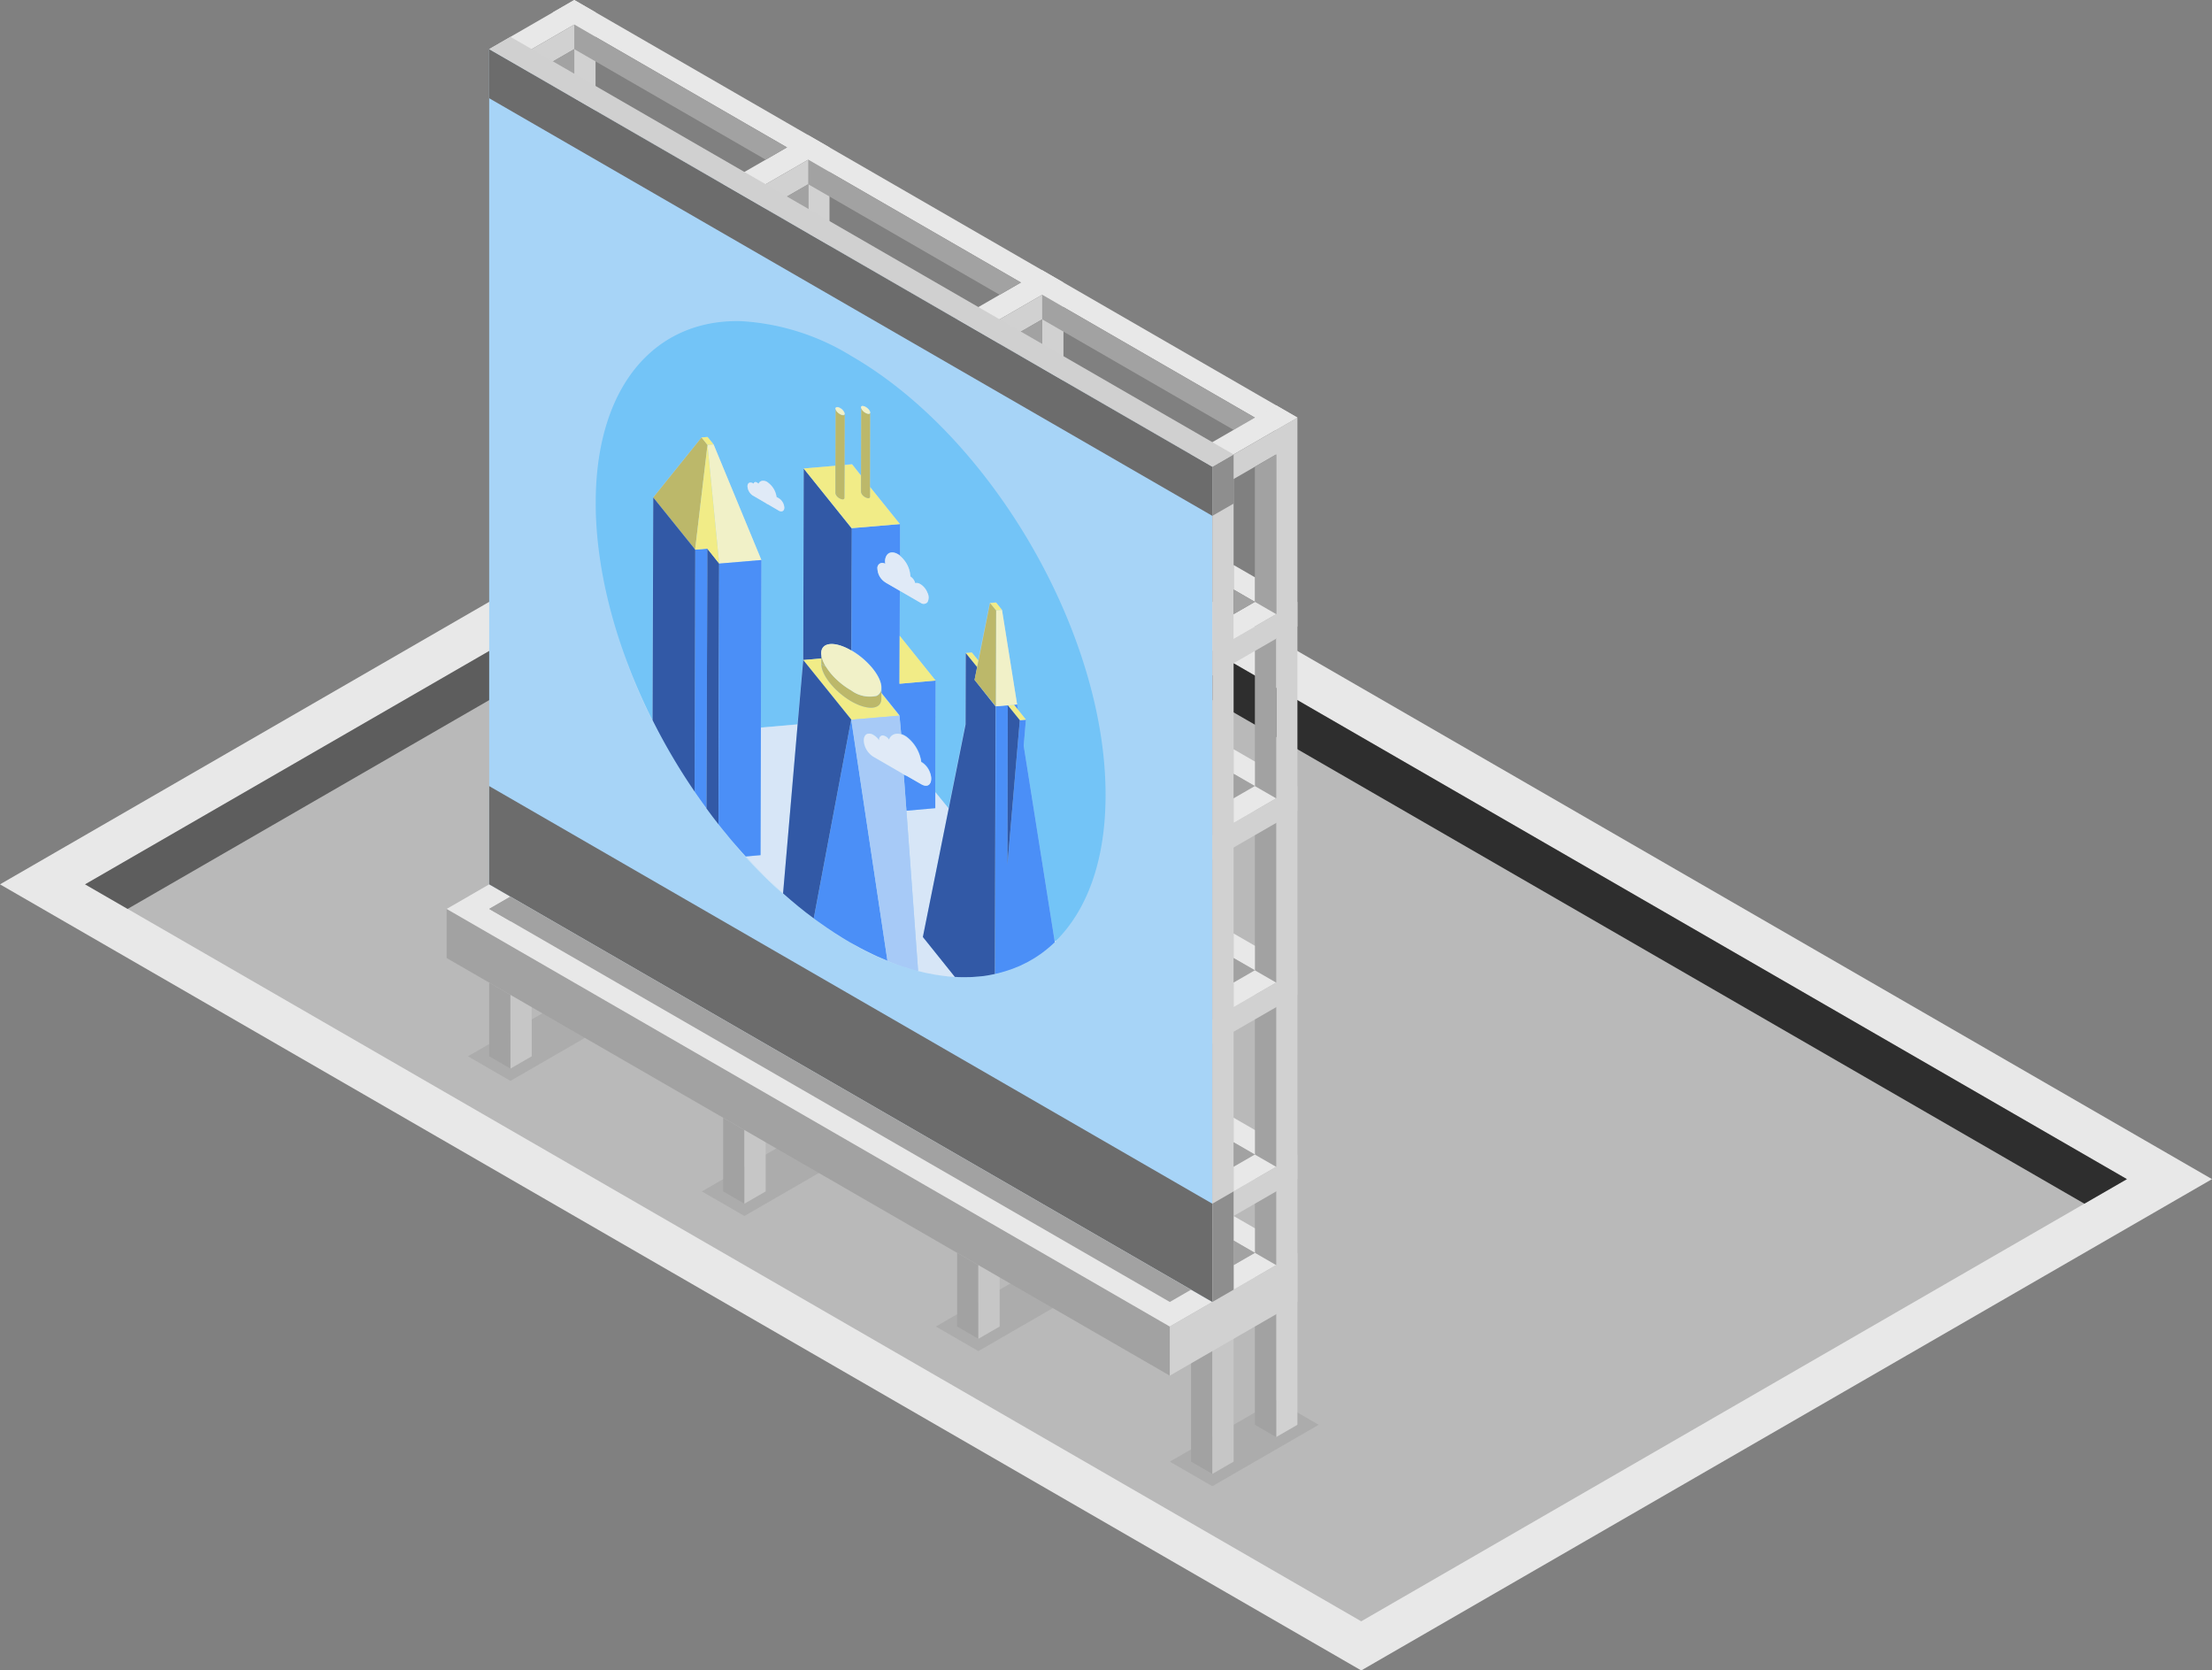 <svg id="Layer_1" data-name="Layer 1" xmlns="http://www.w3.org/2000/svg" viewBox="0 0 260 196.299">
  <rect x="0" y="0" width="260" height="196.299" fill="#808080" stroke="none"/>
  <defs>
    <style>
      .cls-1 {
        fill: #e8e8e8;
      }

      .cls-2 {
        fill: #b9b9b9;
      }

      .cls-3 {
        fill: #5d5d5d;
      }

      .cls-4 {
        fill: #2e2e2e;
      }

      .cls-5 {
        fill: #d1d1d1;
      }

      .cls-6 {
        fill: #a2a2a2;
      }

      .cls-7 {
        fill: #acacac;
      }

      .cls-8 {
        fill: #c6c6c6;
      }

      .cls-9 {
        fill: #b0dcff;
      }

      .cls-10 {
        fill: #6c6c6c;
      }

      .cls-11 {
        fill: #8e8e8e;
      }

      .cls-12 {
        fill: #d0d0d0;
      }

      .cls-13, .cls-14 {
        fill: none;
      }

      .cls-14 {
        stroke: #fff;
        stroke-linecap: round;
        stroke-linejoin: round;
        stroke-width: 0;
      }

      .cls-15 {
        fill: #fff;
      }

      .cls-16 {
        fill: #78cbff;
      }

      .cls-17 {
        fill: #e3efff;
      }

      .cls-18 {
        fill: #3258a8;
      }

      .cls-19 {
        fill: #4d92ff;
      }

      .cls-20 {
        fill: #fff587;
      }

      .cls-21 {
        fill: #fffbcd;
      }

      .cls-22 {
        fill: #c6be68;
      }

      .cls-23 {
        fill: #b0d1ff;
      }

      .cls-24 {
        fill: #edf3ff;
      }

      .cls-25 {
        opacity: 0.07;
      }

      .cls-26 {
        fill: #346288;
      }
    </style>
  </defs>
  <title>1Artboard 11</title>
  <g id="root">
    <path id="Path" class="cls-1" d="M260,138.564l-100,57.735L0,103.923,100,46.188Z"/>
    <path id="Path-2" data-name="Path" class="cls-2" d="M100,51.962,10,103.923l150,86.603,90-51.962Z"/>
    <path id="Path-3" data-name="Path" class="cls-3" d="M100,51.962V57.735L15,106.81l-5-2.887Z"/>
    <path id="Path-4" data-name="Path" class="cls-4" d="M250,138.564,110,57.735v5.774l135,77.942Z"/>
    <g id="Group">
      <g id="Group-2" data-name="Group">
        <path id="Path-5" data-name="Path" class="cls-1" d="M57.5,5.774,67.5,0,70,1.443,60,7.217Z"/>
        <path id="Path-6" data-name="Path" class="cls-5" d="M70,1.443V15.877l-2.5,1.443V5.774L62.5,8.66,60,7.217Z"/>
        <path id="Path-7" data-name="Path" class="cls-6" d="M65,15.877v-8.66l2.5-1.443v11.547Z"/>
      </g>
      <path id="Path-8" data-name="Path" class="cls-1" d="M85,21.651l10-5.773,2.5,1.443-10,5.774Z"/>
      <path id="Path-9" data-name="Path" class="cls-5" d="M97.5,17.32V31.754L95,33.198V21.651l-5,2.887L87.5,23.094Z"/>
      <path id="Path-10" data-name="Path" class="cls-6" d="M92.5,31.754v-8.66L95,21.651v11.547Z"/>
      <g id="Group-3" data-name="Group">
        <path id="Path-11" data-name="Path" class="cls-1" d="M112.5,37.528l10-5.774,2.5,1.443-10,5.774Z"/>
        <path id="Path-12" data-name="Path" class="cls-5" d="M125,33.198V47.631l-2.5,1.443V37.528l-5,2.887L115,38.971Z"/>
        <path id="Path-13" data-name="Path" class="cls-6" d="M120,47.631v-8.66l2.5-1.443v11.547Z"/>
      </g>
      <path id="Path-14" data-name="Path" class="cls-1" d="M65,1.443l85,49.075,2.5-1.443L67.5,0Z"/>
      <path id="Path-15" data-name="Path" class="cls-6" d="M67.5,5.774V2.887l25,14.434L90,18.764Z"/>
      <path id="Path-16" data-name="Path" class="cls-6" d="M95,21.651V18.764l25,14.434-2.5,1.443Z"/>
      <path id="Path-17" data-name="Path" class="cls-6" d="M122.5,37.528V34.641l25,14.434L145,50.518Z"/>
      <path id="Path-18" data-name="Path" class="cls-7" d="M60,127.017,72.5,119.8l-5-2.887L55,124.13Z"/>
      <path id="Path-19" data-name="Path" class="cls-7" d="M87.5,142.894l12.5-7.217-5-2.887-12.5,7.217Z"/>
      <path id="Path-20" data-name="Path" class="cls-7" d="M115,158.771l12.5-7.217-5-2.887L110,155.885Z"/>
      <path id="Path-21" data-name="Path" class="cls-7" d="M142.5,174.649l12.5-7.217-5-2.887-12.5,7.217Z"/>
      <g id="Group-4" data-name="Group">
        <path id="Path-22" data-name="Path" class="cls-6" d="M140,171.762l2.5,1.443v-17.32l-2.5-1.443Z"/>
        <path id="Path-23" data-name="Path" class="cls-8" d="M145,171.762l-2.5,1.443V152.998l2.5-1.443Z"/>
      </g>
      <g id="Group-5" data-name="Group">
        <path id="Path-24" data-name="Path" class="cls-6" d="M57.5,124.13l2.5,1.443v-8.66L57.5,115.47Z"/>
        <path id="Path-25" data-name="Path" class="cls-8" d="M62.5,124.13,60,125.574v-8.66l2.5-1.443Z"/>
      </g>
      <g id="Group-6" data-name="Group">
        <path id="Path-26" data-name="Path" class="cls-6" d="M112.5,155.885l2.5,1.443v-8.66l-2.5-1.443Z"/>
        <path id="Path-27" data-name="Path" class="cls-8" d="M117.5,155.885,115,157.328v-8.66l2.5-1.443Z"/>
      </g>
      <g id="Group-7" data-name="Group">
        <path id="Path-28" data-name="Path" class="cls-6" d="M85,140.007l2.5,1.443v-8.66L85,131.347Z"/>
        <path id="Path-29" data-name="Path" class="cls-8" d="M90,140.007l-2.5,1.443v-8.66l2.5-1.443Z"/>
      </g>
      <g id="Group-8" data-name="Group">
        <path id="Path-30" data-name="Path" class="cls-9" d="M57.5,5.774v98.15l85,49.075v-98.15Z"/>
      </g>
      <path id="Path-31" data-name="Path" class="cls-6" d="M52.5,106.81l85,49.075v5.774l-85-49.075Z"/>
      <path id="Path-32" data-name="Path" class="cls-1" d="M52.5,106.81l85,49.075,5-2.887-85-49.075Z"/>
      <path id="Path-33" data-name="Path" class="cls-10" d="M57.5,92.376l85,49.075v11.547l-85-49.075Z"/>
      <g id="Group-9" data-name="Group">
        <path id="Path-34" data-name="Path" class="cls-1" d="M140,53.405l10-5.774,2.5,1.443-10,5.774Z"/>
        <path id="Path-35" data-name="Path" class="cls-5" d="M152.5,49.075V167.432L150,168.875V53.405l-5,2.887-2.5-1.443Z"/>
        <path id="Path-36" data-name="Path" class="cls-6" d="M147.5,167.432V54.848l2.5-1.443v115.47Z"/>
      </g>
      <path id="Path-37" data-name="Path" class="cls-5" d="M137.5,161.658l15-8.66v-5.774l-15,8.66Z"/>
      <path id="Path-38" data-name="Path" class="cls-1" d="M145,148.668l2.5-1.443,2.5,1.443-5,2.887Z"/>
      <path id="Path-39" data-name="Path" class="cls-5" d="M145,53.405v98.15l-2.5,1.443v-98.15Z"/>
      <g id="Group-10" data-name="Group">
        <path id="Path-40" data-name="Path" class="cls-5" d="M142.5,76.499l10-5.774v2.887l-10,5.774Z"/>
        <path id="Path-41" data-name="Path" class="cls-1" d="M147.5,70.725l2.5,1.443-5,2.887V72.169Z"/>
      </g>
      <path id="Path-42" data-name="Path" class="cls-1" d="M145,69.282V66.395l2.5,1.443v2.887Z"/>
      <path id="Path-43" data-name="Path" class="cls-1" d="M145,90.933V88.046l2.5,1.443v2.887Z"/>
      <path id="Path-44" data-name="Path" class="cls-1" d="M145,112.583v-2.887l2.5,1.443v2.887Z"/>
      <path id="Path-45" data-name="Path" class="cls-1" d="M145,134.234v-2.887l2.5,1.443v2.887Z"/>
      <path id="Path-46" data-name="Path" class="cls-1" d="M145,145.781v-2.887l2.5,1.443v2.887Z"/>
      <path id="Path-47" data-name="Path" class="cls-6" d="M145,72.169l2.5-1.443L145,69.282Z"/>
      <path id="Path-48" data-name="Path" class="cls-6" d="M145,93.819l2.5-1.443L145,90.933Z"/>
      <path id="Path-49" data-name="Path" class="cls-6" d="M145,115.47l2.5-1.443-2.5-1.443Z"/>
      <path id="Path-50" data-name="Path" class="cls-6" d="M145,137.121l2.5-1.443L145,134.234Z"/>
      <path id="Path-51" data-name="Path" class="cls-6" d="M145,148.668l2.5-1.443L145,145.781Z"/>
      <g id="Group-11" data-name="Group">
        <path id="Path-52" data-name="Path" class="cls-5" d="M142.5,119.8l10-5.774v2.887l-10,5.774Z"/>
        <path id="Path-53" data-name="Path" class="cls-1" d="M147.5,114.027,150,115.47l-5,2.887V115.47Z"/>
      </g>
      <g id="Group-12" data-name="Group">
        <path id="Path-54" data-name="Path" class="cls-5" d="M142.5,98.15l10-5.774v2.887l-10,5.774Z"/>
        <path id="Path-55" data-name="Path" class="cls-1" d="M147.5,92.376l2.5,1.443-5,2.887V93.819Z"/>
      </g>
      <g id="Group-13" data-name="Group">
        <path id="Path-56" data-name="Path" class="cls-5" d="M142.5,141.451l10-5.774v2.887l-10,5.774Z"/>
        <path id="Path-57" data-name="Path" class="cls-1" d="M147.5,135.677l2.5,1.443-5,2.887v-2.887Z"/>
      </g>
      <path id="Path-58" data-name="Path" class="cls-6" d="M57.5,106.81l80,46.188,2.5-1.443L60,105.366Z"/>
      <path id="Path-59" data-name="Path" class="cls-11" d="M145,140.007l-2.5,1.443v11.547l2.5-1.443Z"/>
      <path id="Path-60" data-name="Path" class="cls-10" d="M57.5,5.774V11.547l85,49.075V54.848Z"/>
      <path id="Path-61" data-name="Path" class="cls-11" d="M145,53.405l-2.5,1.443v5.774l2.5-1.443Z"/>
      <path id="Path-62" data-name="Path" class="cls-6" d="M60,105.366v2.887L57.5,106.81Z"/>
      <path id="Path-63" data-name="Path" class="cls-12" d="M145,53.405l-2.5,1.443L57.5,5.774,60,4.33Z"/>
    </g>
  </g>
  <g>
    <g>
      <path class="cls-13" d="M100.05,84.573l-.003-.004-4.399,23.349c-1.228-.891-2.415-1.881-3.584-2.91v0l-.005-.005-.016-.015q-.36-.32-.717-.649c.241.22.473.454.717.669,1.175,1.036,2.37,2.012,3.605,2.928.15.111.307.21.458.319-.152-.11-.304-.218-.456-.33Z"/>
      <path class="cls-13" d="M109.93,94.971l-3.388.297.002.021,1.372,18.813c-.075-.02-.15-.036-.226-.057.075.02.153.048.228.067.153.038.302.069.454.104-.151-.036-.303-.075-.455-.114L106.543,95.27l3.406-.299V93.173l-.02-.025Z"/>
      <path class="cls-13" d="M100.07,84.573l5.657-.478.015.159-.015-.199-2.111-2.629v-.618c0-1.295-1.573-3.247-3.526-4.382v.033c1.943,1.137,3.526,3.079,3.486,4.369v.08a.928.928,0,0,1-.558.856,3.673,3.673,0,0,1-2.968-.637A9.121,9.121,0,0,1,98.333,79.85a9.114,9.114,0,0,0,1.737,1.297,3.653,3.653,0,0,0,2.968.637.938.938,0,0,0,.558-.856v.538l2.111,2.629-5.657.478,3.708,24.637Z"/>
      <polygon class="cls-13" points="98.197 54.736 98.197 54.736 98.197 54.754 98.197 54.736"/>
      <polygon class="cls-13" points="114.192 76.665 113.475 76.725 113.455 85.131 111.479 94.976 111.51 95.015 113.495 85.131 113.515 76.745 114.21 76.687 114.192 76.665"/>
      <path class="cls-13" d="M98.735,47.962a1.092,1.092,0,0,1,.538.617v.04c0,.179-.239.199-.538.04a1.23,1.23,0,0,1-.142-.096,1.593,1.593,0,0,0,.162.116c.298.179.537.159.538-.039l0-.06v-.02a1.046,1.046,0,0,0-.518-.617c-.211-.121-.398-.138-.486-.071A.519.519,0,0,1,98.735,47.962Z"/>
      <polygon class="cls-13" points="100.128 62.063 100.11 62.065 100.108 62.063 100.09 62.065 96.315 57.37 100.09 62.075 100.129 62.124 100.13 62.065 100.128 62.063"/>
      <path class="cls-13" d="M96.544,78.04l.548.313-.01-.014-.01-.017L96.544,78.02v-.618h-.001l-.019.618c0,1.135,1.21,2.79,2.823,3.933C97.744,80.801,96.544,79.17,96.544,78.04Z"/>
      <polygon class="cls-13" points="81.724 64.594 83.138 64.475 81.723 64.593 81.724 64.594"/>
      <polygon class="cls-13" points="83.178 51.348 83.16 51.35 83.875 52.225 83.178 51.348"/>
      <path class="cls-13" d="M89.574,56.507a.571.571,0,0,0-.42.339A.58.58,0,0,1,89.574,56.507Z"/>
      <polygon class="cls-13" points="116.364 70.869 117.077 70.81 117.061 70.789 116.344 70.849 114.974 77.598 115.009 77.642 116.364 70.869"/>
      <polygon class="cls-13" points="120.567 84.534 119.869 83.673 120.565 84.547 120.567 84.534"/>
      <path class="cls-13" d="M89.041,56.747c-.014-.012-.035-.029-.046-.04a.322.322,0,0,0-.179-.06l-.009.004a.321.321,0,0,1,.169.056A.266.266,0,0,1,89.041,56.747Z"/>
      <polygon class="cls-13" points="123.95 110.508 123.953 110.528 123.989 110.725 123.992 110.722 123.954 110.512 123.95 110.508"/>
      <path class="cls-13" d="M104.073,86.525a1.071,1.071,0,0,1,.418.379c.006-.015.017-.023.024-.038a1.472,1.472,0,0,0-.402-.361.806.806,0,0,0-.339-.1.433.433,0,0,0-.168.048.364.364,0,0,1,.128-.028A.733.733,0,0,1,104.073,86.525Z"/>
      <polygon class="cls-13" points="100.149 54.575 101.185 55.89 101.185 57.762 101.205 57.774 101.205 55.91 101.225 47.939 101.205 55.85 100.149 54.535 99.273 54.615 99.273 54.655 100.149 54.575"/>
      <path class="cls-13" d="M105.886,86.286a1.773,1.773,0,0,1,.458.199.867.867,0,0,1,.199.12,4.535,4.535,0,0,1,1.733,2.968l.02.02v-.02c.02,0,.02.02.04.02a2.425,2.425,0,0,1,.956,1.195,2.038,2.038,0,0,1,.164.748,2.021,2.021,0,0,0-.144-.788,2.34,2.34,0,0,0-.956-1.195c-.02,0-.02-.02-.04-.02v.02l-.02-.02a4.489,4.489,0,0,0-1.733-2.968c-.08-.04-.14-.1-.219-.139a2.603,2.603,0,0,0-.421-.185l.002.026a1.237,1.237,0,0,0-.858.033A1.253,1.253,0,0,1,105.886,86.286Z"/>
      <polygon class="cls-13" points="109.312 92.063 109.312 92.063 109.312 92.063 109.312 92.063"/>
      <path class="cls-13" d="M104.054,66.268c-.002-.009,0-.017-.002-.026a.645.645,0,0,0-.553-.052A.659.659,0,0,1,104.054,66.268Z"/>
      <polygon class="cls-13" points="109.97 79.992 109.97 79.992 109.97 79.992 109.97 79.992"/>
      <rect class="cls-13" x="105.727" y="80.327" width="0" height="0.003"/>
      <path class="cls-13" d="M108.157,68.638c.02,0,.02.02.04.02a1.638,1.638,0,0,1,.236.172,1.565,1.565,0,0,0-.256-.192c-.02,0-.02-.02-.04-.02a.705.705,0,0,0-.565-.1l.007.021A.711.711,0,0,1,108.157,68.638Z"/>
      <path class="cls-13" d="M102.187,48.226a1.263,1.263,0,0,0-.424-.403.882.882,0,0,0-.215-.089,1.06,1.06,0,0,1,.195.089A1.35,1.35,0,0,1,102.187,48.226Z"/>
      <polygon class="cls-13" points="102.261 57.229 105.767 61.587 105.747 61.588 105.747 61.59 105.786 61.587 102.261 57.204 102.261 57.224 102.261 57.229"/>
      <path class="cls-13" d="M101.743,48.52c.299.179.538.159.538-.04C102.281,48.659,102.042,48.679,101.743,48.52Z"/>
      <path class="cls-13" d="M107.075,67.794c-.025-.019-.048-.041-.073-.057v.004C107.027,67.755,107.05,67.778,107.075,67.794Z"/>
      <path class="cls-13" d="M104.176,65.344c.241-.441.763-.551,1.352-.212a.885.885,0,0,1,.219.159,3.006,3.006,0,0,1,.473.466,3.072,3.072,0,0,0-.493-.486l0-.04a1.334,1.334,0,0,0-.18-.12C104.93,64.751,104.404,64.869,104.176,65.344Z"/>
      <path class="cls-13" d="M103.337,87.004v-.06l.001-.005a2.247,2.247,0,0,0-.638-.593.926.926,0,0,0-.657-.139c-.014.004-.022.016-.035.02a.906.906,0,0,1,.653.139A2.031,2.031,0,0,1,103.337,87.004Z"/>
      <path class="cls-13" d="M112.234,114.798c-.108-.006-.215-.011-.324-.019.029.002.058.005.087.007.192.013.383.025.573.032l.035.001C112.483,114.815,112.358,114.805,112.234,114.798Z"/>
      <path class="cls-13" d="M88.576,56.846l.005-.01c-.035-.021-.07-.052-.105-.07a.571.571,0,0,0-.246-.059.589.589,0,0,1,.226.059A.418.418,0,0,1,88.576,56.846Z"/>
      <path class="cls-13" d="M122.5,111.976c.081-.059.159-.124.239-.185C122.659,111.852,122.581,111.916,122.5,111.976Z"/>
      <path class="cls-13" d="M119.136,113.801c.213-.082.425-.163.633-.254C119.561,113.638,119.349,113.72,119.136,113.801Z"/>
      <path class="cls-13" d="M116.961,114.454,117.041,83l-2.43-3.028,2.41,3.048-.08,31.439c-.473.103-.953.191-1.445.252.078-.01.158-.015.235-.025.129-.018.256-.04.383-.061.24-.039.479-.079.715-.128q.431-.091.851-.204c.058-.015.116-.028.174-.043.19-.054.367-.133.554-.193C117.935,114.208,117.455,114.346,116.961,114.454Z"/>
      <path class="cls-13" d="M114.363,114.808c.084-.005.171-.001.254-.007.06-.004.12-.01.181-.015.185-.015.366-.039.549-.059C115.023,114.763,114.695,114.789,114.363,114.808Z"/>
      <path class="cls-13" d="M120.895,112.992c.147-.081.292-.164.436-.25C121.187,112.828,121.042,112.912,120.895,112.992Z"/>
      <path class="cls-13" d="M91.624,58.599,91.285,58.4a2.485,2.485,0,0,0-.956-1.653.606.606,0,0,0-.14-.1c.04.04.08.06.119.1A2.484,2.484,0,0,1,91.266,58.4l.339.199a1.422,1.422,0,0,1,.578,1.056c0,.279-.142.436-.351.437.221.009.371-.149.371-.437A1.362,1.362,0,0,0,91.624,58.599Z"/>
      <path class="cls-14" d="M126.374,107.799q-.402.626-.842,1.2"/>
      <path class="cls-14" d="M125.532,108.999c-.156.202-.32.392-.483.583"/>
      <path class="cls-15" d="M83.019,95.031c.151.204.312.408.467.612-.6-.8-1.194-1.607-1.763-2.437C82.146,93.823,82.581,94.429,83.019,95.031Z"/>
      <path class="cls-15" d="M84.433,96.883q.758.981,1.555,1.917c-.633-.749-1.246-1.523-1.851-2.305C84.237,96.625,84.333,96.754,84.433,96.883Z"/>
      <path class="cls-15" d="M84.137,96.496c-.22-.284-.435-.569-.651-.853Q83.809,96.073,84.137,96.496Z"/>
      <path class="cls-14" d="M125.05,109.583c-.196.231-.398.454-.605.671"/>
      <path class="cls-14" d="M117.68,114.292c.058-.015.116-.028.174-.043"/>
      <path class="cls-14" d="M70.025,60.759c.002.049.005.098.007.147"/>
      <path class="cls-14" d="M126.75,107.177c-.123.21-.246.42-.376.622"/>
      <path class="cls-15" d="M70.017,60.618c.002.047.005.094.007.141-.005-.12-.003-.238-.007-.358Z"/>
      <path class="cls-14" d="M129.578,98.807c-.028.183-.063.359-.094.539"/>
      <path class="cls-14" d="M79.457,89.687c-.228-.377-.456-.754-.677-1.135"/>
      <path class="cls-14" d="M129.018,101.568c-.158.614-.338,1.204-.533,1.779"/>
      <path class="cls-14" d="M129.144,101.025c-.043.18-.08.366-.126.543"/>
      <path class="cls-14" d="M129.484,99.346q-.148.861-.34,1.678"/>
      <path class="cls-14" d="M129.831,96.63c-.063.746-.146,1.473-.254,2.177"/>
      <path class="cls-14" d="M129.874,96.044c-.013.196-.026.392-.042.586"/>
      <path class="cls-14" d="M127.679,105.389c-.106.232-.217.458-.329.682"/>
      <path class="cls-14" d="M127.35,106.071q-.286.571-.6,1.106"/>
      <path class="cls-14" d="M128.254,103.99q-.268.721-.575,1.399"/>
      <path class="cls-14" d="M128.485,103.347c-.074.218-.152.431-.231.643"/>
      <path class="cls-14" d="M79.934,90.469c-.161-.259-.319-.52-.477-.781"/>
      <path class="cls-14" d="M78.361,87.812c.139.247.277.495.419.74"/>
      <path class="cls-14" d="M114.617,114.801c.06-.004.12-.01.181-.015"/>
      <path class="cls-14" d="M86.012,98.828,85.989,98.8"/>
      <path class="cls-14" d="M81.315,92.6q-.372-.551-.734-1.111"/>
      <path class="cls-15" d="M129.874,96.044c.054-.796.092-1.606.095-2.446v-.001C129.966,94.439,129.927,95.248,129.874,96.044Z"/>
      <path class="cls-15" d="M81.605,93.039c.038.057.08.11.118.167-.138-.201-.272-.403-.408-.606C81.413,92.746,81.506,92.895,81.605,93.039Z"/>
      <path class="cls-15" d="M116.961,114.472c.243-.052.481-.117.719-.18q-.42.114-.851.204C116.873,114.487,116.918,114.481,116.961,114.472Z"/>
      <path class="cls-15" d="M117.854,114.249c.212-.059.411-.146.62-.215l-.066.021C118.221,114.116,118.044,114.195,117.854,114.249Z"/>
      <path class="cls-15" d="M120.895,112.992c-.033.018-.065.038-.098.056.233-.125.462-.256.687-.393-.05.031-.103.058-.153.088C121.187,112.828,121.042,112.912,120.895,112.992Z"/>
      <path class="cls-15" d="M122.5,111.976c-.086.063-.174.123-.261.184q.395-.276.771-.58c-.089.072-.181.141-.271.21C122.659,111.852,122.581,111.916,122.5,111.976Z"/>
      <path class="cls-15" d="M119.136,113.801c-.02.008-.039.016-.059.024.295-.111.585-.23.87-.359-.059.027-.118.055-.178.081C119.561,113.638,119.348,113.719,119.136,113.801Z"/>
      <path class="cls-15" d="M124.068,110.643c-.026.026-.05.054-.077.079h0l-.003.003h0c-.014.013-.026.028-.04.041-.138.131-.282.252-.424.377.154-.136.319-.254.467-.397l.08-.08c.131-.128.246-.28.373-.414-.125.131-.248.264-.377.389Z"/>
      <path class="cls-14" d="M116.829,114.496c-.235.049-.474.089-.715.128"/>
      <path class="cls-14" d="M80.581,91.489q-.327-.508-.647-1.02"/>
      <path class="cls-14" d="M70.133,62.564q-.067-.833-.101-1.658"/>
      <path class="cls-14" d="M70.324,64.463l-.005-.041"/>
      <path class="cls-14" d="M115.731,114.685c.129-.018.256-.04.383-.061"/>
      <path class="cls-14" d="M70.319,64.422q-.105-.87-.175-1.733"/>
      <path class="cls-14" d="M70.144,62.689c-.004-.042-.008-.083-.011-.125"/>
      <path class="cls-15" d="M76.665,84.653c.536,1.064,1.108,2.116,1.696,3.159A70.87,70.87,0,0,1,73.16,76.368,69.174,69.174,0,0,0,76.665,84.653Z"/>
      <path class="cls-15" d="M71.335,70.1c-.173-.742-.325-1.482-.466-2.221C71.01,68.618,71.163,69.358,71.335,70.1Z"/>
      <path class="cls-15" d="M73.16,76.368c-.036-.102-.069-.204-.104-.306C73.091,76.164,73.125,76.266,73.16,76.368Z"/>
      <path class="cls-15" d="M70.869,67.879c-.04-.209-.086-.418-.123-.627C70.783,67.46,70.83,67.67,70.869,67.879Z"/>
      <path class="cls-15" d="M72.261,73.58q-.083-.281-.164-.561Q72.178,73.3,72.261,73.58Z"/>
      <path class="cls-15" d="M72.097,73.019c-.216-.752-.414-1.503-.599-2.254Q71.775,71.892,72.097,73.019Z"/>
      <path class="cls-15" d="M70.746,67.252c-.166-.933-.31-1.864-.422-2.788C70.435,65.388,70.581,66.318,70.746,67.252Z"/>
      <path class="cls-15" d="M73.056,76.062q-.426-1.239-.795-2.482Q72.631,74.823,73.056,76.062Z"/>
      <path class="cls-15" d="M71.499,70.765c-.054-.222-.112-.444-.163-.665C71.387,70.322,71.444,70.543,71.499,70.765Z"/>
      <path class="cls-15" d="M112.606,114.82l-.035-.001c.366.014.728.016,1.086.009-.179.003-.357.009-.538.006C112.948,114.832,112.777,114.826,112.606,114.82Z"/>
      <path class="cls-15" d="M111.854,114.776c-.147-.011-.294-.021-.442-.036-.025-.003-.051-.007-.076-.01-.161-.017-.324-.04-.486-.06-.61-.077-1.228-.176-1.856-.308a21.825,21.825,0,0,0,3.004.424c-.029-.003-.058-.005-.087-.007C111.892,114.778,111.873,114.778,111.854,114.776Z"/>
      <path class="cls-15" d="M107.918,114.114c-.075-.019-.152-.047-.228-.067-.364-.098-.731-.208-1.1-.325-.19-.06-.378-.112-.57-.178q-.847-.287-1.71-.64l-.001-.007c-.244-.097-.489-.205-.735-.311-.145-.064-.29-.122-.435-.188-.184-.083-.369-.173-.554-.261-.117-.056-.235-.115-.352-.172-.061-.03-.121-.059-.182-.089-.103-.051-.205-.099-.308-.151-.178-.09-.355-.181-.534-.275-.057-.03-.114-.063-.17-.093q-.57-.303-1.149-.63c-.594-.338-1.182-.709-1.769-1.087-.062-.04-.123-.083-.185-.123-.158-.103-.313-.208-.471-.313-.078-.052-.156-.103-.234-.156q-.519-.353-1.035-.725l-.092-.066c-.151-.109-.308-.208-.458-.319-1.235-.916-2.43-1.892-3.605-2.928-.244-.215-.476-.449-.717-.669l-.045-.041c-.185-.17-.369-.343-.553-.516l-.038-.037c-1.049-.99-2.079-2.011-3.069-3.099q-.814-.888-1.608-1.821a54.819,54.819,0,0,0,12.937,11.36l1.864,1.076a30.627,30.627,0,0,0,7.88,3.034c-.106-.025-.213-.055-.32-.08C108.22,114.182,108.071,114.152,107.918,114.114Z"/>
      <path class="cls-15" d="M114.303,114.813c.104-.005.21-.005.314-.012-.083.006-.17.002-.254.007C114.343,114.809,114.323,114.812,114.303,114.813Z"/>
      <path class="cls-15" d="M112.28,114.811c.098.006.193.005.29.008-.19-.007-.381-.019-.573-.032C112.092,114.795,112.187,114.805,112.28,114.811Z"/>
      <path class="cls-15" d="M115.496,114.71c.078-.01.158-.015.235-.025-.077.011-.157.016-.235.025Z"/>
      <path class="cls-15" d="M114.797,114.785c.185-.015.367-.039.549-.059h0C115.164,114.747,114.983,114.77,114.797,114.785Z"/>
      <polygon class="cls-16" points="100.128 62.063 100.13 62.065 105.747 61.59 105.747 61.588 100.128 62.063"/>
      <path class="cls-16" d="M96.315,57.37l3.774,4.695.019-.002-5.636-7.01,3.725-.319v.002h0l.019-6.658a.384.384,0,0,1-.02-.077v-.02a.156.156,0,0,1,.092-.11c.088-.067.275-.05.486.071a1.046,1.046,0,0,1,.518.617v.02l0,.06,0-.001-.02,5.976.876-.08,1.056,1.315.02-7.911a.388.388,0,0,1-.02-.077v-.02c.03-.135.161-.168.343-.109a.882.882,0,0,1,.215.089,1.263,1.263,0,0,1,.424.403c.014.021.032.043.043.064a.447.447,0,0,1,.051.15v.04l-.02,8.725,3.526,4.382v3.685c-.02-.015-.04-.025-.059-.04l0,.04a3.072,3.072,0,0,1,.493.486,3.307,3.307,0,0,1,.781,1.905v.075c.025.016.049.038.073.057a1.296,1.296,0,0,1,.497.723.705.705,0,0,1,.565.1c.02,0,.02.02.04.02a1.565,1.565,0,0,1,.256.192,2.104,2.104,0,0,1,.581.824,1.201,1.201,0,0,1,0,1.115.596.596,0,0,1-.817.06c-.02,0-.02-.02-.04-.02l-2.39-1.383-.019,5.288,4.222,5.258v.02h0l-.04,13.107v.049l.02.025v-.074l1.529,1.877,1.977-9.845.02-8.406.717-.06.018.022.022-.002.742.913,1.37-6.749.717-.06.016.02.004,0,.697.876,1.773,11.095.096.613.004.005.219.275.697.86-.001.013.021.026-.259,3.068,3.622,22.867.004.005-.001-.004.101.118c3.684-3.605,5.875-9.421,5.895-17.069.035-8.303-2.507-17.407-6.763-25.823C118.317,58.11,111.211,49.39,103.154,43.795q-1.51-1.049-3.063-1.947l-.002-.001a27.711,27.711,0,0,0-13.006-4.109c-9.952-.236-16.869,7.406-17.06,20.803l-.002.885c.004.417.008.834.025,1.255.006.151.017.302.024.454.021.426.045.853.079,1.282.013.172.03.345.046.518.037.417.079.834.128,1.253.02.169.041.338.062.507q.083.655.184,1.314c.023.147.045.294.069.441q.121.741.264,1.486c.017.089.033.178.05.267a59.797,59.797,0,0,0,1.977,7.402l.01.031a69.387,69.387,0,0,0,3.746,8.964l.08-26.139,5.677-7.051.01.013.01-.013.697-.06.001.002.019-.002.697.876L89.493,65.81l-.06,19.678,4.303-.377.657-7.549.06-22.509.02.025v-.005ZM91.83,60.092a.566.566,0,0,1-.246-.059l-1.295-.757c-.04-.02-.1-.04-.139-.06-.04-.04-.1-.06-.14-.1L88.437,58.2a1.422,1.422,0,0,1-.578-1.056c0-.288.15-.447.371-.437a.571.571,0,0,1,.246.059c.035.017.07.049.105.07a.214.214,0,0,1,.214-.189l.01.004.009-.004a.322.322,0,0,1,.179.06c.011.011.032.028.046.04a.995.995,0,0,1,.113.099.571.571,0,0,1,.42-.339.894.894,0,0,1,.615.139.606.606,0,0,1,.14.1A2.485,2.485,0,0,1,91.285,58.4l.339.199a1.362,1.362,0,0,1,.578,1.056C92.202,59.942,92.051,60.101,91.83,60.092Z"/>
      <polygon class="cls-16" points="105.729 79.684 105.727 80.327 105.727 80.327 105.729 79.684"/>
      <path class="cls-17" d="M111.336,114.731c.025.003.051.007.076.01.148.014.295.025.442.036.019.002.037.002.057.003.108.008.216.013.324.019l-3.759-4.688,3.028-15.059.007-.036-.032-.039L109.95,93.099v1.872l-3.406.299,1.374,18.833c.152.039.304.078.455.114.106.025.214.055.32.08l.043.011c.03.007.061.015.091.022.056.012.111.02.167.032.628.132,1.246.231,1.856.308C111.012,114.691,111.175,114.714,111.336,114.731Z"/>
      <polygon class="cls-17" points="92.064 105.009 92.059 105.005 92.064 105.009 92.064 105.009"/>
      <path class="cls-17" d="M91.281,104.3l.045.041q.357.329.717.649l1.711-19.858-4.321.378-.04,14.999-1.722.157q1.47,1.607,3.018,3.082l.038.037C90.911,103.957,91.095,104.13,91.281,104.3Z"/>
      <path class="cls-17" d="M123.954,110.512l.038.21h0c.026-.025.05-.054.077-.079h0l-.015-.017-.101-.118Z"/>
      <polygon class="cls-18" points="96.544 77.383 96.543 77.402 96.544 77.402 96.544 77.383"/>
      <path class="cls-18" d="M96.544,76.969c-.006-.048-.018-.098-.02-.144v-.08c.02-1.295,1.593-1.434,3.546-.299l.02.013v-.033h0l.04-14.302-.04-.05L96.315,57.37l-1.843-2.297v.005l-.06,22.484,2.131-.179Z"/>
      <path class="cls-19" d="M103.615,80.809v.618l2.111,2.629.015.199.182,1.986a2.603,2.603,0,0,1,.421.185c.08.04.139.1.219.139a4.489,4.489,0,0,1,1.733,2.968l.02.02v-.02c.02,0,.02.02.04.02a2.34,2.34,0,0,1,.956,1.195,2.021,2.021,0,0,1,.144.788,1.128,1.128,0,0,1-.014.119,1.242,1.242,0,0,1-.02.156.761.761,0,0,1-.109.252v0h0c-.008.012-.011.029-.02.04-.199.279-.558.299-.956.08-.02,0-.02-.02-.04-.02l-1.733-.996a1.031,1.031,0,0,1-.259-.12l-.077-.038.314,4.26,3.388-.297V93.099l.04-13.107h0v-.02l-4.243.378v-.02h0v-.003l.002-.643.018-4.971.001.001.019-5.288-.02-.011-1.653-.956a.02.02,0,0,0-.02-.02,1.987,1.987,0,0,1-.936-1.593.599.599,0,0,1,.361-.657.645.645,0,0,1,.553.052,2.245,2.245,0,0,1-.018-.312,1.266,1.266,0,0,1,.142-.585c.228-.475.754-.594,1.372-.232a1.334,1.334,0,0,1,.18.12c.02.015.04.025.059.04V61.587l-.04.003-5.617.475,0,.059-.04,14.302h0C102.042,77.562,103.615,79.514,103.615,80.809Z"/>
      <path class="cls-20" d="M100.128,62.063l5.619-.475.02-.002-3.506-4.357V58.4l-.006-.004c-.016.18-.244.197-.532.043a.969.969,0,0,1-.538-.657l.397.221-.377-.221v-.008l-.02-.012V55.89l-1.036-1.315-.876.08v.02l-.02,3.864-.006-.004c-.016.18-.244.197-.532.043a.969.969,0,0,1-.538-.657l.397.221-.377-.221V54.734l-3.725.319,5.636,7.01.001.002Z"/>
      <polygon class="cls-20" points="105.729 79.684 105.727 80.327 105.727 80.331 105.727 80.351 109.97 79.972 105.747 74.714 105.747 74.713 105.729 79.684"/>
      <polygon class="cls-20" points="117.081 71.745 117.778 71.686 117.081 70.809 117.077 70.81 116.364 70.869 117.081 71.745"/>
      <polygon class="cls-20" points="114.974 77.598 114.232 76.685 114.21 76.687 113.515 76.745 114.85 78.398 115.009 77.642 114.974 77.598"/>
      <path class="cls-19" d="M123.989,110.725h0l-.036-.197-.003-.02-3.622-22.867.259-3.068-.717.06-1.454,16.991.04-18.744L117.041,83l-.08,31.454c.494-.108.974-.246,1.446-.399l.066-.021c.203-.067.405-.134.603-.209.02-.008.04-.016.059-.024.213-.081.425-.163.633-.254.06-.026.119-.054.178-.081q.433-.196.851-.418c.033-.018.065-.038.098-.056.147-.08.292-.164.436-.25.051-.03.103-.057.153-.088.257-.156.507-.322.754-.495.087-.061.175-.121.261-.184.081-.059.159-.124.239-.185.091-.07.182-.139.271-.21.175-.141.346-.287.515-.437.142-.125.286-.246.424-.377C123.963,110.753,123.975,110.738,123.989,110.725Z"/>
      <polygon class="cls-19" points="119.646 83.393 119.551 82.781 119.172 82.82 119.646 83.393"/>
      <polygon class="cls-20" points="119.869 83.673 119.65 83.398 119.646 83.393 119.172 82.82 118.455 82.88 119.869 84.633 120.586 84.573 120.565 84.547 119.869 83.673"/>
      <polygon class="cls-18" points="118.415 101.624 119.869 84.633 118.455 82.88 118.415 101.624"/>
      <path class="cls-18" d="M116.941,114.459l.08-31.439-2.41-3.048-.06-.08.299-1.494-1.335-1.653-.02,8.386L111.51,95.015l-.007.036-3.028,15.059,3.759,4.688c.124.007.248.017.371.021.172.007.343.012.513.014.181.003.359-.003.538-.006.119-.002.238,0,.356-.004.097-.004.194-.006.29-.011.02-.001.04-.004.06-.005.332-.019.66-.045.984-.082h0c.05-.006.1-.01.149-.016h0C115.988,114.65,116.468,114.561,116.941,114.459Z"/>
      <polygon class="cls-21" points="119.551 82.781 117.778 71.686 117.081 71.745 117.041 83 118.455 82.88 119.172 82.82 119.551 82.781"/>
      <polygon class="cls-22" points="116.364 70.869 115.009 77.642 114.85 78.398 114.551 79.892 114.611 79.972 117.041 83 117.081 71.745 116.364 70.869"/>
      <path class="cls-20" d="M100.047,84.57l.003.004,5.657-.478-2.111-2.629v.637a1.208,1.208,0,0,1-.072.43c-.331.875-1.763.847-3.453-.112-.248-.144-.489-.302-.723-.47-1.613-1.143-2.823-2.798-2.823-3.933l.019-.618.001-.02-2.131.179h0l5.637,6.992Z"/>
      <path class="cls-19" d="M100.05,84.573l-4.4,23.354c.151.112.304.22.456.33l.092.066q.515.372,1.035.725c.078.053.156.104.234.156.157.105.313.21.471.313.062.04.123.083.185.123.587.378,1.175.749,1.769,1.087q.578.327,1.149.63c.057.03.114.064.17.093.178.094.356.184.534.275.103.052.205.1.308.151.061.03.121.06.182.089.117.057.235.117.352.172.185.088.37.178.554.261.146.066.29.124.435.188.245.106.491.213.735.311l-.552-3.687Z"/>
      <path class="cls-23" d="M106.543,95.29l-.002-.021-.314-4.26-.043-.021c-.04-.04-.1-.06-.139-.1l-3.406-1.972a2.449,2.449,0,0,1-1.056-1.494c-.139-.617.02-1.096.418-1.195h.004c.013-.004.021-.017.035-.02a.926.926,0,0,1,.657.139,2.247,2.247,0,0,1,.638.593.474.474,0,0,1,.27-.484.433.433,0,0,1,.168-.048.806.806,0,0,1,.339.1,1.472,1.472,0,0,1,.402.361,1.02,1.02,0,0,1,.553-.567,1.237,1.237,0,0,1,.858-.033l-.002-.026-.182-1.986-.015-.159-5.657.478,3.688,24.637.552,3.687.001.007q.863.352,1.71.64c.191.065.38.118.57.178.369.116.736.227,1.1.325.076.02.15.037.226.057Z"/>
      <path class="cls-18" d="M92.059,105.004l.005.004c1.168,1.029,2.356,2.019,3.584,2.91L100.047,84.57l.003-.016-5.637-6.992-.657,7.549-.002.02L92.042,104.99Z"/>
      <path class="cls-22" d="M103.038,81.785a3.653,3.653,0,0,1-2.968-.637A9.114,9.114,0,0,1,98.333,79.85a7.477,7.477,0,0,1-1.24-1.497L96.544,78.04c0,1.13,1.2,2.761,2.803,3.913.233.168.475.325.723.47,1.691.959,3.122.987,3.453.112a1.208,1.208,0,0,0,.072-.43V80.928A.938.938,0,0,1,103.038,81.785Z"/>
      <path class="cls-22" d="M96.544,78.02l.528.302a3.457,3.457,0,0,1-.528-1.353V78.02Z"/>
      <path class="cls-21" d="M97.082,78.339l.01.014a7.477,7.477,0,0,0,1.24,1.497,9.121,9.121,0,0,0,1.717,1.278,3.673,3.673,0,0,0,2.968.637.928.928,0,0,0,.558-.856v-.08c.04-1.29-1.543-3.232-3.486-4.369l-.02-.013c-1.952-1.135-3.526-.996-3.546.299v.08c.002.045.014.096.02.144a3.457,3.457,0,0,0,.528,1.353Z"/>
      <path class="cls-22" d="M98.197,57.902v.02l.377.221-.397-.221a.969.969,0,0,0,.538.657c.288.154.516.137.532-.043l.006.004.02-3.864v-.06l.02-5.976,0,.001c-.001.198-.239.218-.538.039a1.593,1.593,0,0,1-.162-.116.962.962,0,0,1-.377-.485l-.019,6.658v3.166Z"/>
      <path class="cls-21" d="M98.593,48.563a1.23,1.23,0,0,0,.142.096c.299.159.538.139.538-.04v-.04a1.092,1.092,0,0,0-.538-.617.519.519,0,0,0-.446-.09.156.156,0,0,0-.092.11v.02a.384.384,0,0,0,.02.077A.962.962,0,0,0,98.593,48.563Z"/>
      <path class="cls-22" d="M101.205,57.774v.008l.377.221-.397-.221a.969.969,0,0,0,.538.657c.288.154.516.137.532-.043l.006.004V57.205l.02-8.725h0c0,.199-.239.219-.538.04a1.052,1.052,0,0,1-.518-.581l-.02,7.97Z"/>
      <path class="cls-21" d="M101.743,48.52c.299.159.538.139.538-.04h0v-.04a.447.447,0,0,0-.051-.15c-.011-.021-.029-.042-.043-.064a1.35,1.35,0,0,0-.445-.403,1.06,1.06,0,0,0-.195-.089c-.182-.059-.313-.026-.343.109v.02a.388.388,0,0,0,.02.077A1.052,1.052,0,0,0,101.743,48.52Z"/>
      <path class="cls-19" d="M83.138,64.475l-1.414.119-.08,28.425c.452.668.923,1.316,1.395,1.964l.099-27.7Z"/>
      <path class="cls-18" d="M83.138,64.475v2.809l-.099,27.7v.026q.694.947,1.414,1.865l.08-30.647Z"/>
      <polygon class="cls-21" points="84.533 66.228 89.493 65.81 83.875 52.225 83.158 52.284 84.533 66.228"/>
      <polygon class="cls-22" points="83.158 52.284 82.461 51.408 82.451 51.42 76.784 58.459 81.707 64.573 83.158 52.284"/>
      <path class="cls-19" d="M84.533,66.228l-.08,30.647c.166.212.337.418.506.627.289.358.578.717.875,1.069.183.218.368.431.553.646q.424.492.855.976c.137.152.275.302.413.453l1.739-.158.04-14.999v-.002l.06-19.678Z"/>
      <path class="cls-18" d="M81.723,64.593l-.019.002.003-.021-4.923-6.114-.08,26.174a72.284,72.284,0,0,0,4.94,8.386l.08-28.425Z"/>
      <polygon class="cls-20" points="81.707 64.573 81.704 64.594 81.723 64.593 83.138 64.475 84.533 66.228 83.158 52.284 81.707 64.573"/>
      <polygon class="cls-20" points="83.875 52.225 83.16 51.35 83.158 51.348 82.461 51.408 83.158 52.284 83.875 52.225"/>
      <path class="cls-24" d="M106.563,91.167l1.733.996c.02,0,.02.02.04.02.398.219.757.199.956-.08.009-.011.012-.028.02-.04l0,0a.761.761,0,0,0,.109-.252,1.242,1.242,0,0,0,.02-.156,1.128,1.128,0,0,0,.014-.119,2.038,2.038,0,0,0-.164-.748,2.425,2.425,0,0,0-.956-1.195c-.02,0-.02-.02-.04-.02v.02l-.02-.02a4.535,4.535,0,0,0-1.733-2.968.867.867,0,0,0-.199-.12,1.773,1.773,0,0,0-.458-.199,1.253,1.253,0,0,0-.818.013,1.02,1.02,0,0,0-.553.567c-.006.015-.017.023-.024.038a1.071,1.071,0,0,0-.418-.379.733.733,0,0,0-.339-.1.364.364,0,0,0-.128.028.474.474,0,0,0-.27.484l-.001.005v.06a2.031,2.031,0,0,0-.677-.637.906.906,0,0,0-.653-.139h-.004c-.398.1-.558.578-.418,1.195a2.449,2.449,0,0,0,1.056,1.494l3.406,1.972c.04.04.1.06.139.1l.043.021.077.038A1.031,1.031,0,0,0,106.563,91.167Z"/>
      <path class="cls-24" d="M105.528,65.132c-.589-.339-1.111-.229-1.352.212a1.266,1.266,0,0,0-.142.585,2.245,2.245,0,0,0,.018.312c.001.009,0,.017.002.026a.659.659,0,0,0-.555-.079.599.599,0,0,0-.361.657,1.987,1.987,0,0,0,.936,1.593.02.02,0,0,1,.02.02l1.653.956.02.011,2.39,1.383c.02,0,.02.02.04.02a.596.596,0,0,0,.817-.06,1.201,1.201,0,0,0,0-1.115,2.104,2.104,0,0,0-.581-.824,1.638,1.638,0,0,0-.236-.172c-.02,0-.02-.02-.04-.02a.711.711,0,0,0-.578-.1l-.007-.021a1.296,1.296,0,0,0-.497-.723c-.025-.017-.048-.039-.073-.053v-.08a3.307,3.307,0,0,0-.781-1.905,3.006,3.006,0,0,0-.473-.466A.885.885,0,0,0,105.528,65.132Z"/>
      <path class="cls-24" d="M92.182,59.654a1.422,1.422,0,0,0-.578-1.056L91.266,58.4a2.484,2.484,0,0,0-.956-1.653c-.04-.04-.08-.06-.119-.1a.894.894,0,0,0-.615-.139.58.58,0,0,0-.42.339.995.995,0,0,0-.113-.099.266.266,0,0,0-.066-.04.321.321,0,0,0-.169-.056l-.01-.004a.214.214,0,0,0-.214.189l-.005.01a.418.418,0,0,0-.12-.08.589.589,0,0,0-.226-.059c-.221-.009-.371.149-.371.437A1.422,1.422,0,0,0,88.437,58.2l1.574.916c.04.04.1.06.14.1.04.02.1.04.139.06l1.295.757a.566.566,0,0,0,.246.059C92.04,60.091,92.182,59.933,92.182,59.654Z"/>
    </g>
    <g class="cls-25">
      <path id="Path-64" data-name="Path" class="cls-26" d="M57.5,11.547v80.829l85,49.075V60.621Z"/>
    </g>
  </g>
</svg>

